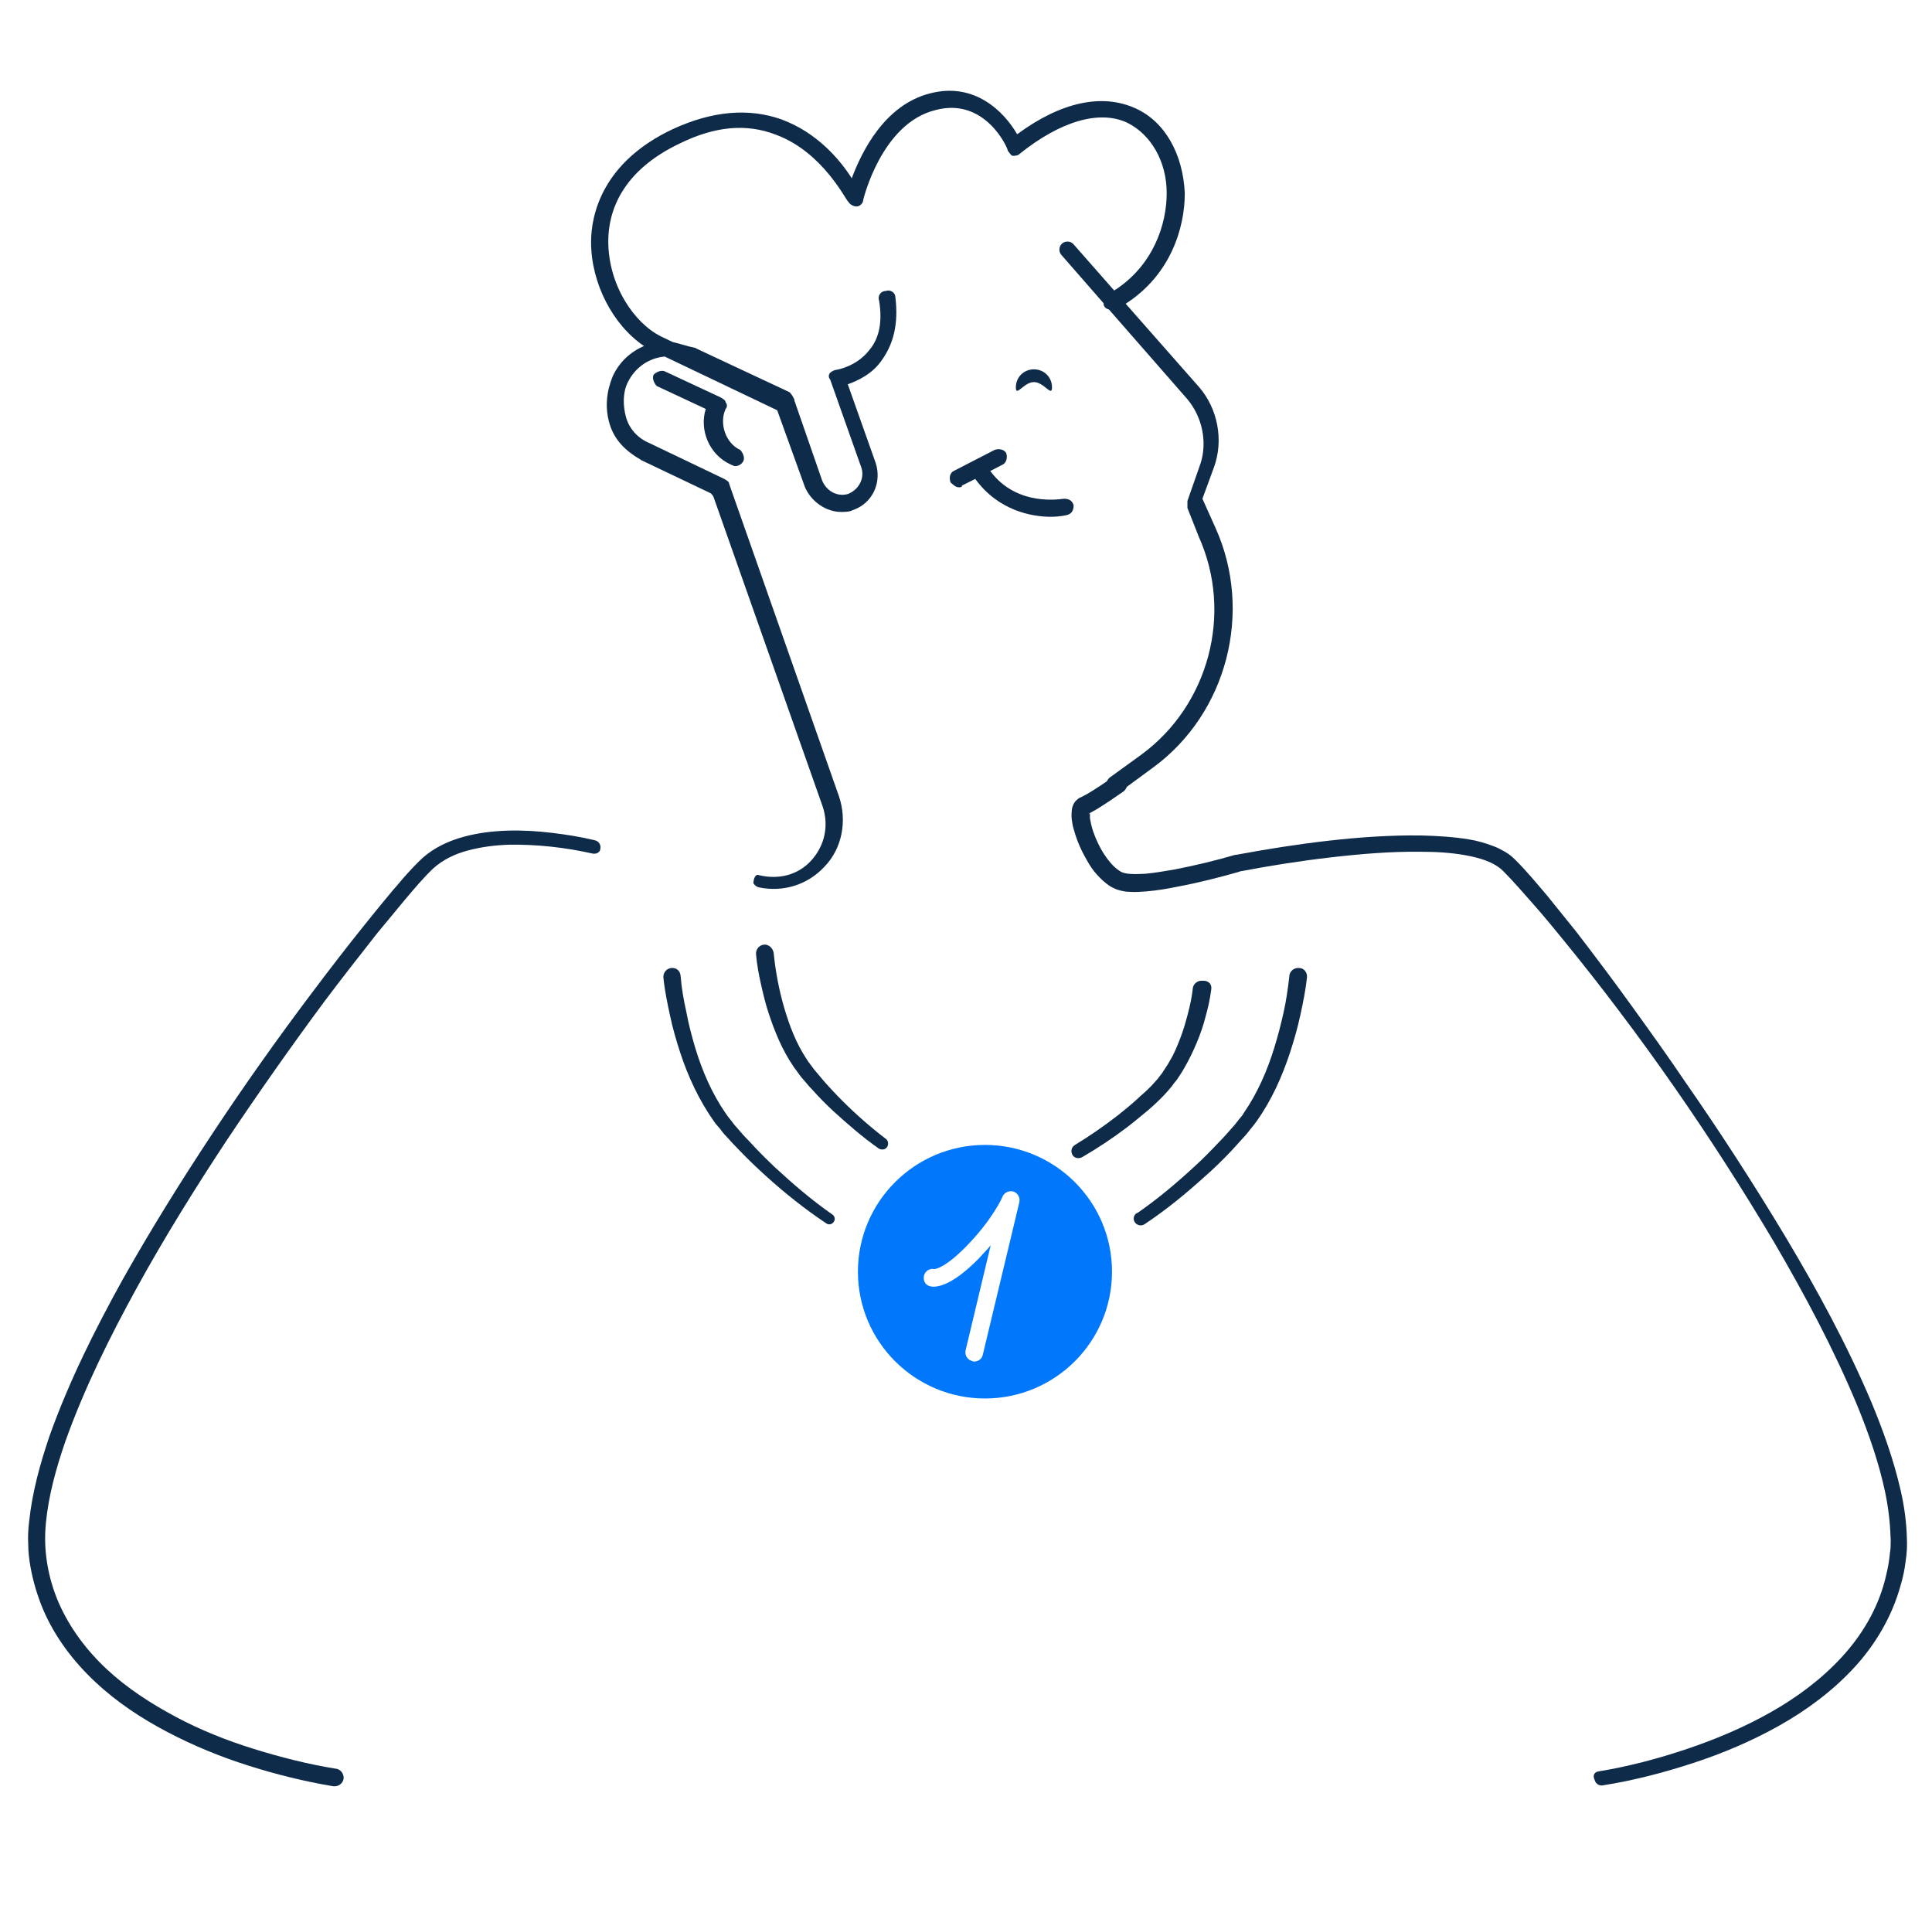 <svg width="304" height="303" viewBox="0 0 304 303" fill="none" xmlns="http://www.w3.org/2000/svg">
<path d="M101.334 54.436C96.475 51.181 93.005 44.602 93.005 38.092C93.005 33.728 94.809 25.487 105.914 20.293C112.092 17.453 117.783 16.968 122.919 18.769C128.61 20.847 132.22 25.21 134.024 28.049C135.551 23.963 139.16 16.483 146.378 14.683C153.319 12.882 157.969 17.522 160.051 21.124C166.992 15.999 173.447 14.683 178.652 17.038C183.303 19.115 186.148 24.24 186.426 30.404C186.426 35.945 184.135 43.286 177.125 47.788L188.716 60.947C191.562 64.271 192.603 69.188 191.007 73.551L189.202 78.469L191.284 83.109C197.184 96.268 193.089 112.197 181.498 120.715L176.223 124.594C175.876 124.802 175.807 124.802 175.529 124.802C175.043 124.802 174.766 124.802 174.21 124.317C173.725 123.832 174.072 122.862 174.557 122.378L179.624 118.707C190.174 110.95 194.061 96.545 188.647 84.494L186.842 79.923C186.842 79.577 186.842 79.161 186.842 78.815L188.925 72.859C189.966 69.534 189.202 65.656 186.842 62.816L174.488 48.688C174.141 48.619 173.863 48.411 173.725 48.134C173.655 47.995 173.655 47.857 173.655 47.718L167.062 40.169C166.576 39.684 166.576 38.853 167.062 38.369C167.547 37.884 168.38 37.884 168.866 38.369L175.321 45.71C181.498 41.762 183.58 35.252 183.58 30.404C183.58 25.279 181.012 21.124 177.403 19.323C173.03 17.245 166.853 19.046 160.399 24.24C160.121 24.517 159.635 24.517 159.357 24.517C159.08 24.517 158.872 24.032 158.594 23.755C158.594 23.271 154.985 15.237 147.211 17.314C138.674 19.392 135.829 31.443 135.829 31.443C135.829 31.928 135.343 32.482 134.788 32.482C134.302 32.482 133.746 32.205 133.469 31.72C133.191 31.72 129.582 23.963 122.086 21.193C117.436 19.392 112.508 19.877 107.094 22.509C97.794 26.872 95.712 33.313 95.712 37.953C95.712 44.879 99.807 50.835 103.971 52.913L105.845 53.813C107.094 54.09 107.927 54.436 109.315 54.713C109.385 54.713 109.454 54.713 109.454 54.783L124.238 61.708C124.515 61.985 124.793 62.401 124.932 62.747C125.001 62.816 125.001 62.886 125.001 63.024L129.374 75.629C130.137 77.43 131.942 78.192 133.469 77.707C135.273 76.945 136.037 75.144 135.551 73.621L130.623 59.7C130.346 59.423 130.346 58.938 130.623 58.661C130.901 58.384 131.387 58.176 131.664 58.176C131.664 58.176 134.788 57.691 136.8 55.06C138.327 53.259 138.883 50.696 138.327 47.303C138.05 46.541 138.605 45.779 139.368 45.779C140.132 45.502 140.895 46.056 140.895 46.818C141.381 50.904 140.618 54.021 138.813 56.583C137.286 58.869 134.926 59.908 133.399 60.462L137.772 72.79C138.813 75.906 137.286 79.23 134.163 80.269C133.677 80.546 132.844 80.546 132.358 80.546C130.068 80.546 127.708 79.023 126.667 76.668L122.294 64.548L104.596 56.099C102.167 56.306 99.945 57.761 98.766 60.185C98.002 61.708 98.002 63.786 98.488 65.587C98.974 67.387 100.293 68.911 102.097 69.673L113.966 75.352C114.451 75.629 114.729 75.837 114.729 76.114L132.011 125.286C133.33 129.165 132.497 133.528 129.721 136.368C127.014 139.276 123.197 140.384 119.449 139.623C119.102 139.553 118.824 139.346 118.616 139.069C118.546 138.999 118.546 138.861 118.546 138.792C118.616 138.307 118.824 137.476 119.379 137.683C122.503 138.445 125.556 137.683 127.639 135.398C129.721 133.112 130.484 129.996 129.443 126.879L112.3 78.261C112.161 77.915 111.953 77.638 111.606 77.499L100.848 72.374L100.778 72.305C98.488 70.989 96.683 69.257 95.92 66.695C95.156 64.132 95.434 61.57 96.406 59.215C97.447 56.93 99.251 55.337 101.334 54.436Z" fill="#0E2B49"/>
<path d="M114.937 73.066C111.606 71.542 110.009 67.664 111.05 64.34L103.346 60.738C102.86 60.254 102.583 59.422 102.86 58.938C103.346 58.453 104.179 58.176 104.665 58.453L113.41 62.539C113.896 62.816 114.174 63.024 114.174 63.301C114.451 63.578 114.451 64.063 114.174 64.34C113.132 66.625 114.174 69.742 116.464 70.781C116.95 71.265 117.227 72.097 116.95 72.581C116.672 73.066 116.186 73.343 115.631 73.343C115.7 73.343 115.492 73.343 114.937 73.066Z" fill="#0E2B49"/>
<path d="M165.534 60.947C165.534 59.354 164.285 58.107 162.688 58.107C161.092 58.107 159.843 59.354 159.843 60.947C159.843 62.539 161.092 60.115 162.688 60.115C164.285 60.115 165.534 62.539 165.534 60.947Z" fill="#0E2B49"/>
<path d="M150.057 74.105L156.511 70.781C157.275 70.504 158.038 70.781 158.316 71.266C158.594 72.028 158.316 72.789 157.83 73.066L155.817 74.105C160.051 79.854 167.131 78.469 167.408 78.469C168.172 78.469 168.727 78.746 168.935 79.507C168.935 80.269 168.657 80.823 167.894 81.031C167.894 81.031 166.853 81.308 165.326 81.308C162.341 81.308 157.067 80.338 153.457 75.352L151.375 76.391C151.375 76.668 151.098 76.668 150.889 76.668C150.404 76.668 150.126 76.391 149.571 75.906C149.293 75.144 149.501 74.382 150.057 74.105Z" fill="#0E2B49"/>
<path d="M93.213 134.289C88.91 133.32 84.468 132.835 80.095 132.904C77.874 132.974 75.723 133.251 73.64 133.805C71.558 134.359 69.684 135.259 68.157 136.644C66.63 138.099 65.173 139.83 63.715 141.561C62.258 143.293 60.87 145.024 59.412 146.756C56.636 150.288 53.86 153.82 51.153 157.421C45.809 164.624 40.603 172.035 35.606 179.514C30.678 186.994 25.889 194.682 21.586 202.508C17.282 210.334 13.257 218.437 10.272 226.817C8.815 231.042 7.635 235.336 7.219 239.63C7.01 241.777 7.08 243.924 7.427 246.001C7.774 248.148 8.398 250.226 9.231 252.165C10.966 256.113 13.604 259.645 16.797 262.623C19.989 265.601 23.737 268.025 27.624 270.103C31.511 272.18 35.675 273.843 39.909 275.158C44.143 276.474 48.515 277.582 52.819 278.275H52.888C53.651 278.414 54.137 279.106 54.068 279.868C53.929 280.63 53.235 281.115 52.471 281.045C47.891 280.284 43.449 279.175 39.076 277.79C34.703 276.405 30.47 274.674 26.375 272.527C22.28 270.38 18.393 267.817 14.992 264.631C11.591 261.446 8.676 257.636 6.802 253.273C5.9 251.126 5.206 248.841 4.789 246.486C4.581 245.309 4.442 244.131 4.442 242.954C4.373 241.777 4.442 240.599 4.581 239.422C5.067 234.782 6.316 230.28 7.774 225.986C10.828 217.398 14.923 209.226 19.295 201.33C23.737 193.435 28.526 185.747 33.523 178.198C38.521 170.649 43.726 163.308 49.209 156.036C51.916 152.435 54.693 148.833 57.538 145.301C58.926 143.57 60.384 141.769 61.841 140.038C62.605 139.207 63.299 138.306 64.062 137.475C64.826 136.644 65.589 135.813 66.492 134.982C68.366 133.32 70.656 132.281 72.946 131.658C75.237 131.034 77.597 130.757 79.887 130.688C82.177 130.619 84.537 130.757 86.828 131.034C89.118 131.311 91.339 131.658 93.629 132.212C94.185 132.35 94.601 132.904 94.462 133.528C94.462 134.082 93.838 134.428 93.213 134.289Z" fill="#0E2B49"/>
<path d="M251.598 278.691C256.248 277.929 260.968 276.682 265.479 275.159C269.991 273.635 274.433 271.765 278.597 269.41C282.762 267.056 286.579 264.216 289.772 260.753C292.964 257.29 295.394 253.204 296.573 248.703C296.851 247.594 297.129 246.417 297.268 245.309C297.337 244.755 297.406 244.201 297.476 243.578C297.476 243.023 297.545 242.4 297.476 241.846C297.406 239.491 297.129 237.206 296.643 234.851C295.671 230.211 294.075 225.64 292.27 221.207C288.592 212.343 284.011 203.755 279.153 195.444C269.297 178.822 258.192 162.824 245.976 147.864C244.449 145.994 242.922 144.124 241.326 142.324C239.73 140.523 238.133 138.653 236.537 137.06C235.079 135.606 232.858 134.982 230.637 134.567C228.347 134.151 225.987 134.013 223.627 134.013C218.838 133.943 214.049 134.359 209.26 134.913C204.471 135.467 199.682 136.229 194.963 137.129H195.101C191.909 138.03 188.716 138.861 185.384 139.484C183.719 139.83 182.053 140.107 180.387 140.246C179.554 140.315 178.652 140.384 177.75 140.315C177.264 140.315 176.778 140.246 176.292 140.107C176.015 140.038 175.737 139.969 175.459 139.83C175.182 139.692 174.974 139.623 174.765 139.484C173.863 138.93 173.169 138.237 172.544 137.545C171.92 136.852 171.434 136.09 171.017 135.329C170.115 133.805 169.421 132.212 168.935 130.411C168.796 129.996 168.727 129.511 168.658 129.026C168.588 128.541 168.588 128.057 168.658 127.364C168.727 127.018 168.796 126.671 169.074 126.256C169.213 126.048 169.421 125.84 169.699 125.633L169.907 125.494H169.976L170.115 125.425C170.462 125.217 170.809 125.079 171.156 124.871C172.544 124.04 173.863 123.139 175.182 122.239C175.806 121.823 176.709 121.962 177.125 122.585C177.542 123.209 177.403 124.04 176.778 124.524C175.39 125.494 174.071 126.394 172.614 127.295C172.267 127.503 171.85 127.71 171.503 127.918L171.364 127.987L171.295 128.057H171.364C171.434 127.987 171.503 127.918 171.503 127.918C171.573 127.849 171.503 127.849 171.503 127.918C171.503 128.057 171.503 128.403 171.503 128.749C171.573 129.095 171.642 129.442 171.711 129.788C172.058 131.173 172.683 132.628 173.447 133.943C174.21 135.19 175.182 136.437 176.223 137.06C176.986 137.614 178.652 137.545 180.179 137.476C181.706 137.337 183.302 137.06 184.899 136.783C188.091 136.16 191.284 135.398 194.338 134.498H194.407H194.477C199.335 133.597 204.124 132.835 208.983 132.281C213.841 131.727 218.769 131.381 223.697 131.45C226.195 131.519 228.694 131.658 231.193 132.074C232.442 132.281 233.691 132.628 234.941 133.112C235.565 133.32 236.19 133.666 236.815 134.013C237.439 134.359 237.995 134.844 238.48 135.329C240.285 137.129 241.812 138.999 243.408 140.869C244.935 142.739 246.462 144.678 247.989 146.548C250.973 150.427 253.889 154.305 256.734 158.253C259.58 162.2 262.426 166.148 265.132 170.165C270.685 178.13 275.96 186.302 280.957 194.613C285.954 202.993 290.605 211.511 294.422 220.515C296.296 225.017 297.962 229.657 299.072 234.505C299.627 236.929 299.974 239.422 300.044 241.915C300.113 243.162 300.044 244.478 299.836 245.724C299.697 246.971 299.419 248.218 299.072 249.395C297.753 254.243 295.116 258.745 291.715 262.415C288.314 266.086 284.289 269.064 279.985 271.488C275.682 273.912 271.101 275.851 266.451 277.375C261.801 278.899 257.012 280.145 252.153 280.907C251.598 280.976 251.043 280.63 250.904 280.007C250.557 279.314 250.904 278.76 251.598 278.691Z" fill="#0E2B49"/>
<path d="M107.094 153.543C107.232 155.413 107.579 157.352 107.996 159.222C108.343 161.092 108.829 162.962 109.384 164.832C110.494 168.503 112.021 172.035 114.173 175.151C114.451 175.567 114.728 175.913 115.006 176.26C115.284 176.606 115.561 177.021 115.908 177.368C116.533 178.13 117.158 178.822 117.852 179.515C119.17 180.969 120.558 182.354 121.947 183.67C124.792 186.302 127.777 188.864 130.969 191.081C131.386 191.358 131.455 191.912 131.178 192.258C130.9 192.674 130.345 192.743 129.998 192.466C126.666 190.249 123.543 187.756 120.628 185.124C119.17 183.809 117.713 182.423 116.325 180.969C115.631 180.276 114.936 179.515 114.312 178.822C113.965 178.476 113.618 178.06 113.34 177.645C112.993 177.229 112.646 176.883 112.368 176.467C110.009 173.143 108.273 169.403 107.024 165.594C106.4 163.655 105.844 161.785 105.428 159.776C105.011 157.837 104.595 155.898 104.387 153.82C104.317 153.058 104.873 152.366 105.636 152.297C106.4 152.227 107.024 152.712 107.094 153.543C107.094 153.474 107.094 153.474 107.094 153.543Z" fill="#0E2B49"/>
<path d="M121.739 149.942C122.017 152.781 122.572 155.759 123.405 158.599C124.238 161.439 125.279 164.14 126.875 166.564C127.083 166.91 127.292 167.187 127.5 167.464C127.708 167.741 127.916 168.018 128.125 168.295C128.61 168.849 129.096 169.472 129.582 170.026C130.554 171.135 131.595 172.243 132.636 173.281C134.718 175.359 137.009 177.368 139.368 179.168C139.785 179.445 139.854 180.069 139.577 180.484C139.299 180.9 138.674 180.969 138.258 180.692C135.69 178.891 133.399 176.883 131.109 174.805C129.999 173.766 128.888 172.658 127.847 171.481C127.292 170.927 126.806 170.303 126.32 169.749C126.042 169.472 125.834 169.126 125.556 168.78C125.348 168.433 125.071 168.156 124.862 167.81C123.058 165.178 121.878 162.27 120.906 159.292C120.42 157.837 120.073 156.313 119.726 154.79C119.379 153.266 119.102 151.743 118.963 150.15C118.893 149.388 119.449 148.695 120.212 148.626C120.906 148.557 121.6 149.111 121.739 149.942C121.739 149.873 121.739 149.873 121.739 149.942Z" fill="#0E2B49"/>
<path d="M205.651 153.751C205.443 155.828 205.026 157.768 204.61 159.707C204.193 161.646 203.638 163.585 203.013 165.524C201.764 169.334 200.098 173.074 197.739 176.398C197.461 176.813 197.114 177.229 196.767 177.644C196.42 178.06 196.142 178.476 195.795 178.822C195.101 179.584 194.477 180.276 193.782 181.038C192.394 182.492 191.006 183.878 189.479 185.194C186.495 187.895 183.441 190.388 180.109 192.604C179.624 192.95 178.929 192.812 178.582 192.327C178.235 191.842 178.374 191.15 178.86 190.873H178.929C182.053 188.726 185.107 186.163 187.952 183.531C189.41 182.215 190.729 180.83 192.047 179.445C192.741 178.753 193.366 177.991 193.991 177.298C194.338 176.952 194.615 176.536 194.893 176.19C195.171 175.844 195.518 175.498 195.726 175.082C197.877 171.965 199.404 168.433 200.515 164.832C201.07 163.031 201.556 161.161 201.972 159.291C202.389 157.421 202.666 155.482 202.875 153.612V153.543C202.944 152.781 203.638 152.227 204.402 152.296C205.165 152.296 205.72 152.989 205.651 153.751Z" fill="#0E2B49"/>
<path d="M190.59 155.69C190.381 157.214 190.104 158.53 189.687 159.984C189.34 161.369 188.855 162.755 188.299 164.07C187.744 165.386 187.119 166.702 186.356 168.018C186.009 168.641 185.592 169.265 185.176 169.888C184.968 170.165 184.69 170.442 184.482 170.788C184.274 171.065 183.996 171.342 183.788 171.619L183.024 172.451C182.747 172.728 182.539 172.935 182.261 173.212C181.775 173.697 181.22 174.182 180.665 174.667C179.554 175.567 178.513 176.467 177.333 177.368C175.043 179.099 172.752 180.623 170.254 182.077C169.698 182.354 169.004 182.216 168.727 181.662C168.449 181.108 168.588 180.484 169.143 180.138C171.434 178.753 173.724 177.16 175.876 175.498C176.917 174.667 178.027 173.766 178.999 172.866C179.485 172.381 180.04 171.966 180.526 171.481C180.734 171.273 181.012 170.996 181.22 170.788L181.844 170.096C182.053 169.888 182.261 169.611 182.469 169.334C182.677 169.057 182.886 168.849 183.024 168.572C183.371 168.018 183.788 167.464 184.066 166.91C184.76 165.802 185.245 164.555 185.731 163.309C186.217 162.062 186.564 160.815 186.911 159.499C187.258 158.184 187.536 156.868 187.675 155.621V155.552C187.744 154.79 188.438 154.236 189.202 154.305C190.173 154.236 190.729 154.859 190.59 155.69C190.59 155.69 190.59 155.621 190.59 155.69Z" fill="#0E2B49"/>
<path d="M154.984 180.138C143.949 180.138 134.995 189.072 134.995 200.084C134.995 211.096 143.949 220.03 154.984 220.03C166.02 220.03 174.973 211.096 174.973 200.084C174.973 189.072 166.02 180.138 154.984 180.138ZM160.398 189.141L154.637 213.173C154.498 213.797 153.943 214.212 153.318 214.212C153.18 214.212 153.11 214.212 152.971 214.143C152.208 213.935 151.791 213.243 151.93 212.481L155.886 195.928C155.331 196.621 154.637 197.313 153.943 198.075C149.432 202.646 147.072 202.577 146.308 202.369C145.545 202.161 145.198 201.4 145.406 200.638C145.614 199.945 146.308 199.53 147.002 199.668C147.211 199.668 148.738 199.46 152 196.136C156.164 191.911 157.76 188.31 157.76 188.241C158.038 187.617 158.802 187.271 159.496 187.479C160.19 187.756 160.537 188.449 160.398 189.141Z" fill="#0177FC"/>
</svg>
